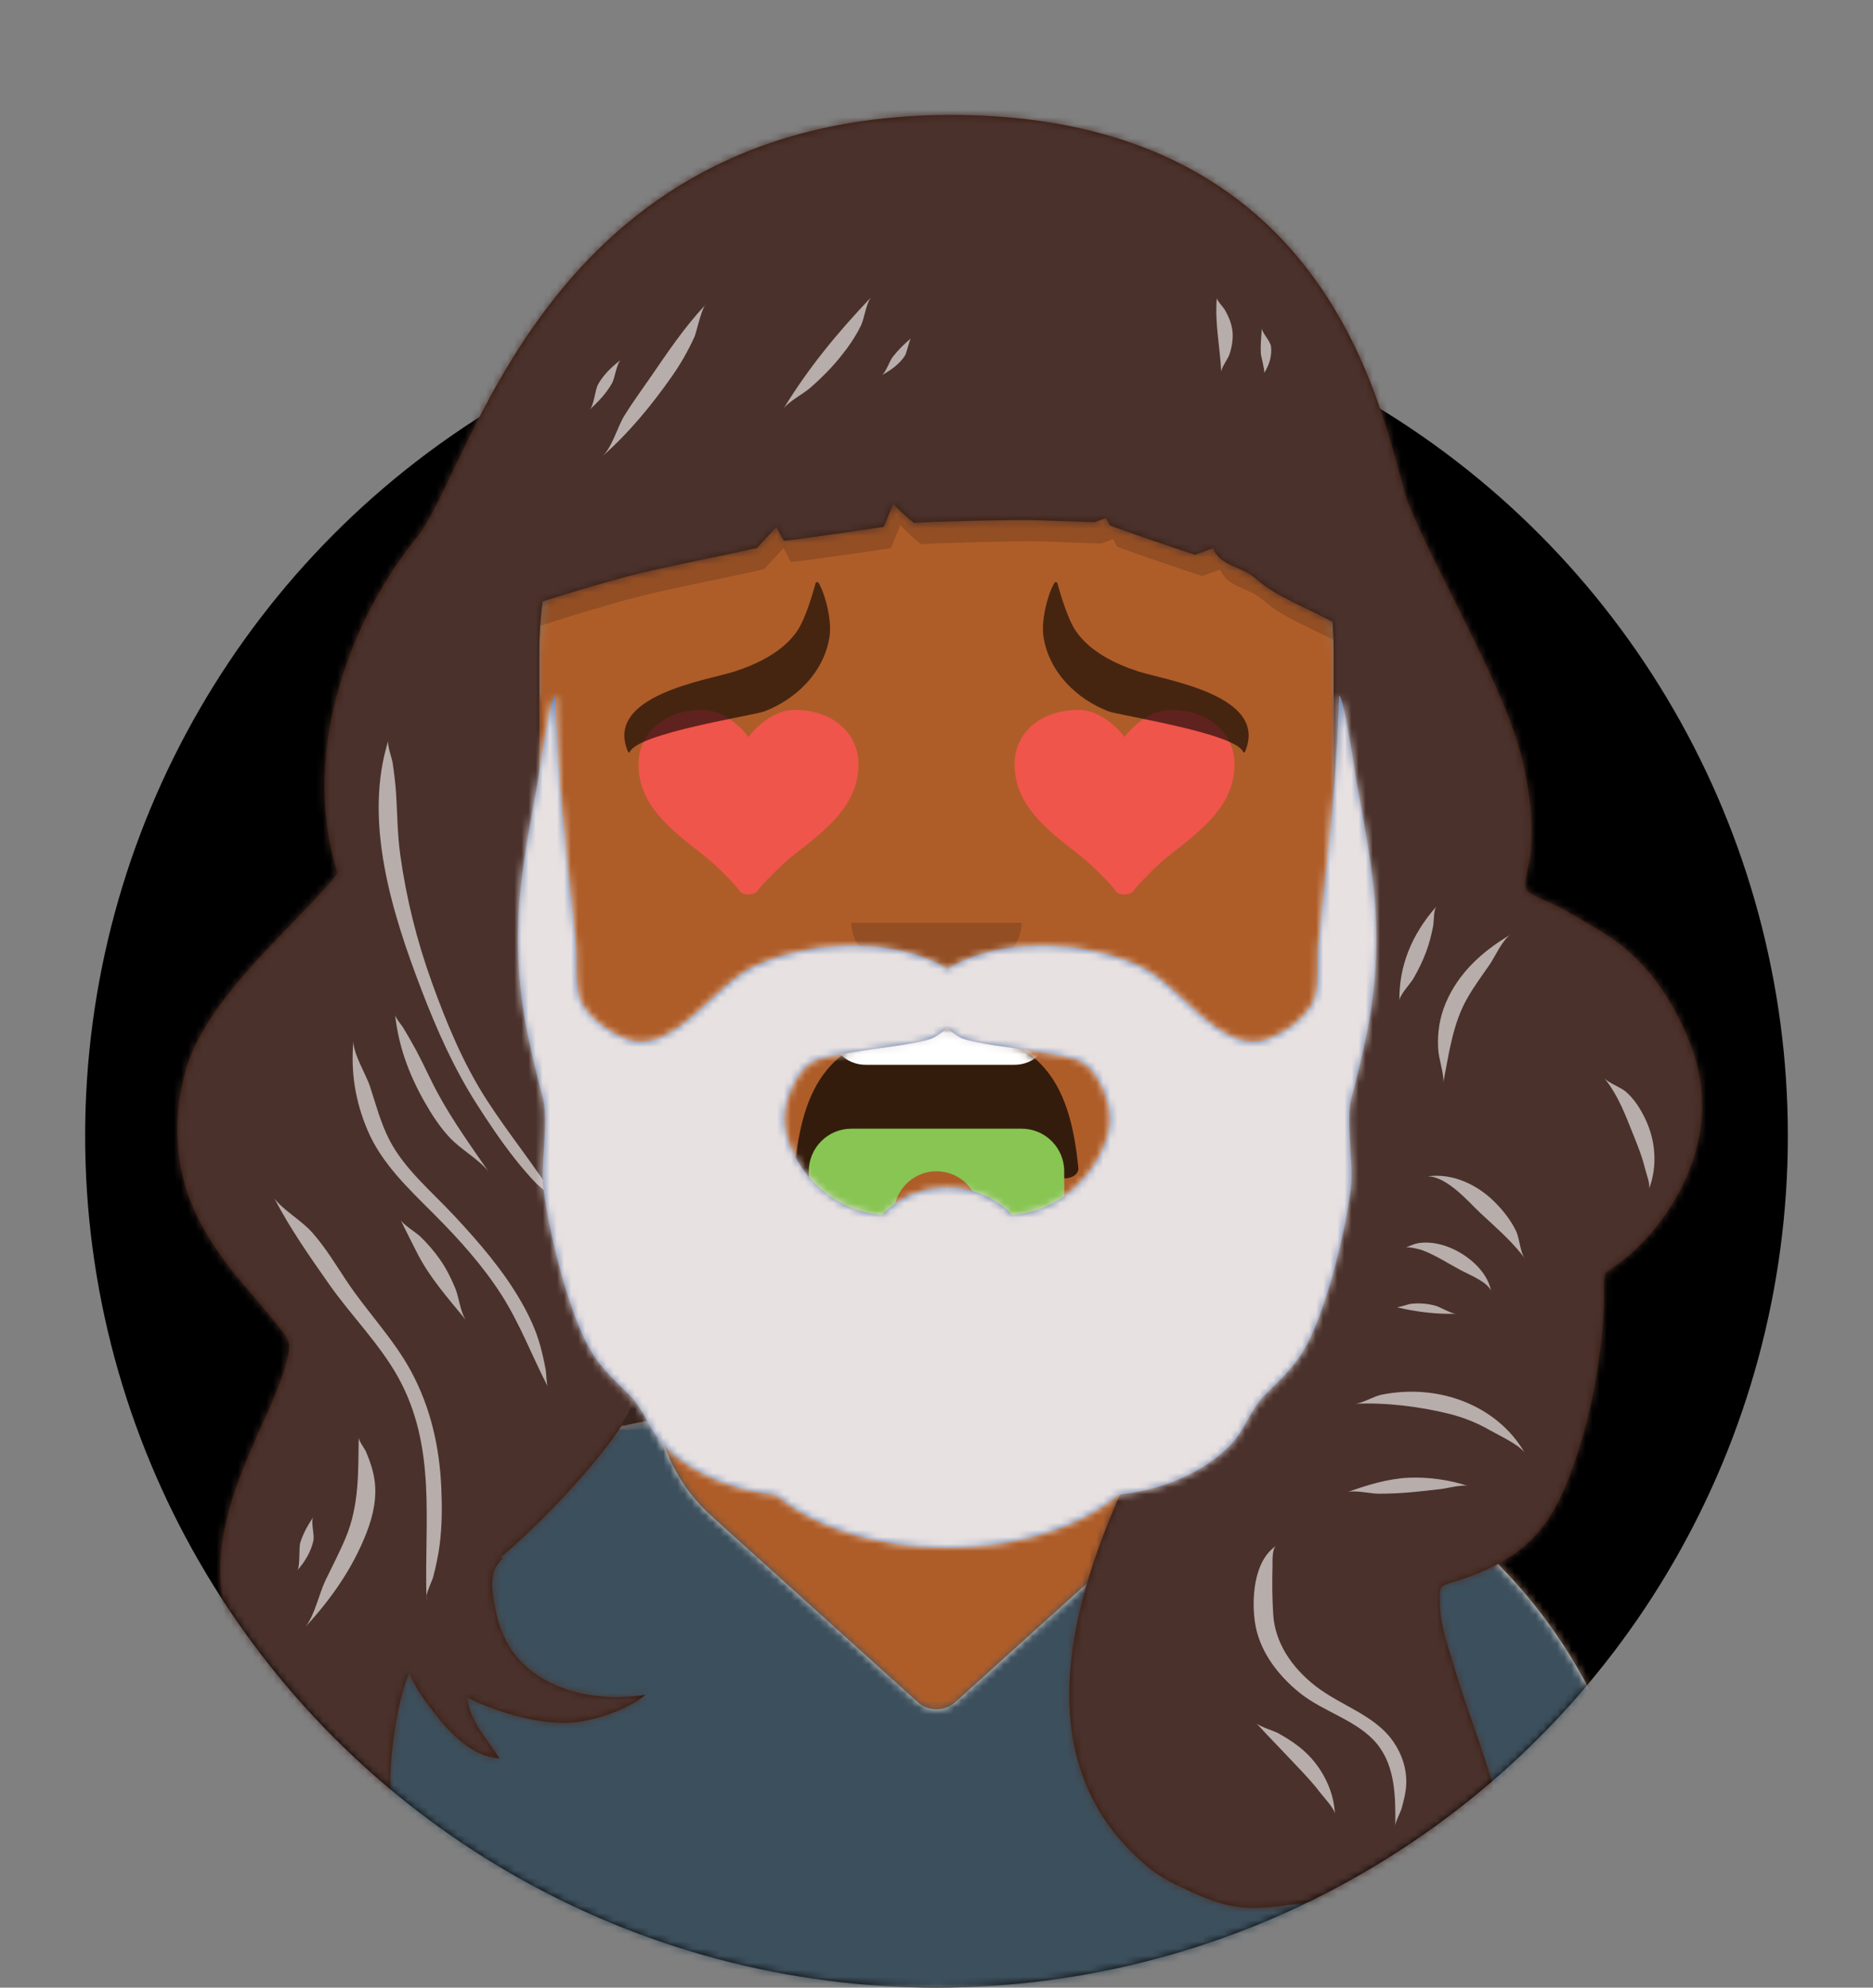 <svg xmlns="http://www.w3.org/2000/svg" xmlns:xlink="http://www.w3.org/1999/xlink" width="264px" height="280px" viewBox="0 0 264 280" version="1.1">
    <rect x="0" y="0" width="264" height="280" fill="#808080" stroke="none"/>
    <title id="circle_Title">Avataaar/Circle</title>
    <desc>Created with python_avatars</desc>
    <defs>
        <circle id="circle_path-1" cx="120" cy="120" r="120" />
        <path d="M-3.19744231e-14,160 L-3.19744231e-14,-1.42108547e-14 L264,-1.42108547e-14 L264,160 L252,160 C252,226.274 198.274,280 132,280 C65.726,280 12,226.274 12,160 L12,160 L-3.19744231e-14,160 Z" id="circle_path-3" />
        <path d="M100,0 C130.928,-5.68137151e-15 156,25.072 156,56 L156.001,62.166 C161.676,63.119 166,68.054 166,74 L166,88 C166,94.052 161.519,99.058 155.694,99.881 C153.628,119.686 141.238,136.422 124.001,144.61 L124,163 L128,163 C167.765,163 200,195.235 200,235 L200,244 L0,244 L0,235 C-4.86974701e-15,195.235 32.235,163 72,163 L76,163 L76,144.611 C58.763,136.422 46.372,119.687 44.305,99.881 C38.481,99.058 34,94.052 34,88 L34,74 C34,68.054 38.325,63.118 44,62.166 L44,56 C44,25.072 69.072,5.68137151e-15 100,0 Z" id="circle_path-5" />
        <path d="M83,36.348 C83,52.629 105.162,65.828 132.5,65.828 C159.838,65.828 182,52.629 182,36.348 C182,34.985 181.845,33.645 181.544,32.331 C210.784,41.488 232,68.792 232,101.052 L232,110 L32,110 L32,101.052 C32,68.397 53.739,40.82 83.534,32.002 C83.182,33.421 83,34.871 83,36.348 Z" id="circle_path-7" />
        <rect id="circle_path-9" x="0" y="0" width="264" height="280" />
        <path d="M74,0 C114.869,0 148,33.131 148,74 L148,84.148 L148,197.608 C135.525,187.237 119.491,181 102,181 L102,181 L98,181 L98,162.611 C115.531,154.283 128.048,137.115 129.791,116.867 C135.569,116.002 140,111.019 140,105 L140,105 L140,92 C140,87.354 137.359,83.324 133.497,81.33 C132.724,81.05 131.952,80.748 131.181,80.426 C130.795,80.32 130.401,80.233 130,80.166 L130,80.166 L130,79.917 C117.224,74.234 104.878,63.071 96.11,47.885 C93.175,42.801 90.831,37.595 89.066,32.397 C80.431,42.941 67.745,53.602 52.342,62.495 C42.778,68.017 33.147,72.291 24,75.266 L24,137.247 C29.602,148.318 38.773,157.278 50,162.611 L50,162.611 L50,181 L46,181 C38.327,181 30.935,182.2 24,184.423 L24,230 C24,244.106 13.569,255.776 0,257.716 L0,74 C0,33.131 33.131,0 74,0 Z" id="circle_path-11" />
    </defs>
    <g id="circle_Avataaar/Circle" stroke="none" stroke-width="1" fill="none" fill-rule="evenodd">
        <g id="circle_Circle" transform="translate(12, 40)">
            <mask id="circle_mask-2" fill="white">
                <use xlink:href="#circle_path-1" />
            </mask>
            <use id="circle_Background-Color" fill="rgba(0,0,0,0.0" xlink:href="#circle_path-1" />
            <g id="circle_Fabric-Color" mask="url(#circle_mask-2)" fill="">
                <rect id="circle_🖍Color" x="0" y="0" width="240" height="240" />
            </g>
        </g>
        <mask id="circle_mask-4" fill="white">
            <use xlink:href="#circle_path-3" />
        </mask>
        <g id="circle_Mask" />
        <g id="circle_Avataaar" mask="url(#circle_mask-4)">
            <g id="circle_Body" transform="translate(32, 36)">
                <mask id="circle_mask-6" fill="white">
                    <use xlink:href="#circle_path-5" />
                </mask>
                <use fill="#D0C6AC" xlink:href="#circle_path-5" />
                <g id="circle_Skin-Color" mask="url(#circle_mask-6)" fill="#AE5D29">
                    <g transform="translate(-32, 0)" id="circle_Color">
                        <rect x="0" y="0" width="264" height="244" />
                    </g>
                </g>
                <path d="M44,94 C44,124.928 69.072,150 100,150 C130.928,150 156,124.928 156,94 L156,94 L156,102 C156,132.928 130.928,158 100,158 C69.072,158 44,132.928 44,102 Z" id="circle_Neck-Shadow" fill-opacity="0.1" fill="#000000" mask="url(#circle_mask-6)" />
            </g>
            <g id="circle_Clothing" transform="translate(0, 170)">
                
            <defs>
        <path d="M232,101.052 L232,110 L32,110 L32,101.052 C32,65.138 58.294,35.366 92.681,29.936 C93.584,35.007 96.117,39.825 100.236,43.539 L100.236,43.539 L129.321,69.768 C130.843,71.14 133.157,71.14 134.679,69.768 L134.679,69.768 L163.764,43.539 C164.189,43.155 164.601,42.756 164.998,42.343 C168.414,38.788 170.517,34.453 171.319,29.939 C205.707,35.367 232,65.139 232,101.052 Z" id="shirt_v_neck_path-1" />
    </defs>
    <g id="shirt_v_neck_Clothing/Shirt-V-Neck" stroke="none" stroke-width="1" fill="none" fill-rule="evenodd">
        <mask id="shirt_v_neck_mask-2" fill="white">
            <use xlink:href="#shirt_v_neck_path-1" />
        </mask>
        <use id="shirt_v_neck_Clothes" fill="#E6E6E6" xlink:href="#shirt_v_neck_path-1" />
        <g id="shirt_v_neck_Fabric-Color" mask="url(#shirt_v_neck_mask-2)" fill="#3C4F5C">
            <rect id="shirt_v_neck_🖍Color" x="0" y="0" width="264" height="110" />
        </g>
    </g>
</g>
            <g id="circle_Face" transform="translate(76, 82)" fill="#000000">
                <g id="circle_Mouth" transform="translate(2, 52)">    
                    
                <defs>
        <path d="M34.008,12.602 C35.128,23.093 38.235,31.994 53.996,32 C69.758,32.006 72.917,23.042 73.994,12.505 C74.081,11.657 73.174,11 72.037,11 C65.351,11 62.67,12.495 53.989,12.5 C45.309,12.505 40.757,11 36.092,11 C34.949,11 33.896,11.552 34.008,12.602 Z" id="vomit_path-1" />
        <path d="M66,25 C69.314,25 72,27.686 72,31 L72,36 C72,39.314 69.314,42 66,42 C62.686,42 60,39.314 60,36 L59.917,36 C59.441,33.162 56.973,31 54,31 C51.027,31 48.559,33.162 48.083,36 L48,36 L48,38 C48,41.314 45.314,44 42,44 C38.686,44 36,41.314 36,38 L36,31 C36,27.686 38.686,25 42,25 L66,25 Z" id="vomit_path-3" />
        <filter x="-1.4%" y="-2.6%" width="102.8%" height="105.3%" filterUnits="objectBoundingBox" id="vomit_filter-4">
            <feOffset dx="0" dy="-1" in="SourceAlpha" result="shadowOffsetInner1" />
            <feComposite in="shadowOffsetInner1" in2="SourceAlpha" operator="arithmetic" k2="-1" k3="1" result="shadowInnerInner1" />
            <feColorMatrix values="0 0 0 0 0   0 0 0 0 0   0 0 0 0 0  0 0 0 0.1 0" type="matrix" in="shadowInnerInner1" />
        </filter>
    </defs>
    <g id="vomit_Mouth/Vomit" stroke="none" stroke-width="1" fill="none" fill-rule="evenodd">
        <mask id="vomit_mask-2" fill="white">
            <use xlink:href="#vomit_path-1" transform="translate(54, 21.5) scale(1, -1) translate(-54, -21.5)" />
        </mask>
        <use id="vomit_Mouth" fill-opacity="0.7" fill="#000000" transform="translate(54, 21.5) scale(1, -1) translate(-54, -21.5)" xlink:href="#vomit_path-1" />
        <path d="M44,0 L65,0 C67.761,-5.07265313e-16 70,2.239 70,5 L70,11 C70,13.761 67.761,16 65,16 L44,16 C41.239,16 39,13.761 39,11 L39,5 C39,2.239 41.239,5.07265313e-16 44,0 Z" id="vomit_Teeth" fill="#FFFFFF" mask="url(#vomit_mask-2)" />
        <g id="vomit_Vomit-Stuff">
            <use fill="#88C553" fill-rule="evenodd" xlink:href="#vomit_path-3" />
        </g>
    </g>
</g>
                <g id="circle_Nose" transform="translate(28, 40)" fill-opacity="0.16">
                    
                <g id="default_Nose/Default" stroke="none" stroke-width="1" fill="none" fill-rule="evenodd" fill-opacity="0.16">
        <path d="M16,8 C16,12.418 21.373,16 28,16 L28,16 C34.627,16 40,12.418 40,8" id="default_Nose" fill="#000000" />
    </g>
</g>
                <g id="circle_Eyes" transform="translate(0, 8)">
                    
                <g id="heart_Eyes/Hearts-😍" stroke="none" stroke-width="1" fill="none" fill-rule="evenodd" fill-opacity="0.8">
        <path d="M35.958,10 C33.407,10 30.884,11.98 29.5,13.821 C28.111,11.98 25.593,10 23.042,10 C17.552,10 14,13.334 14,17.641 C14,23.371 18.412,26.771 23.042,30.377 C24.695,31.613 27.822,34.778 28.208,35.471 C28.594,36.164 30.314,36.189 30.792,35.471 C31.269,34.753 34.302,31.613 35.958,30.377 C40.585,26.771 45,23.371 45,17.641 C45,13.334 41.448,10 35.958,10 Z" id="heart_Heart" fill="#FF5353" fill-rule="nonzero" />
        <path d="M88.958,10 C86.407,10 83.884,11.98 82.5,13.821 C81.111,11.98 78.593,10 76.042,10 C70.552,10 67,13.334 67,17.641 C67,23.371 71.412,26.771 76.042,30.377 C77.695,31.613 80.822,34.778 81.208,35.471 C81.594,36.164 83.314,36.189 83.792,35.471 C84.269,34.753 87.302,31.613 88.958,30.377 C93.585,26.771 98,23.371 98,17.641 C98,13.334 94.448,10 88.958,10 Z" id="heart_Heart" fill="#FF5353" fill-rule="nonzero" />
    </g>
</g>
                <g id="circle_Eyebrow" fill-opacity="0.6">
                    
                <g id="frown_natural_Eyebrow/Natural/Frown-Natural" stroke="none" stroke-width="1" fill="none" fill-rule="evenodd" fill-opacity="0.6">
        <path d="M36.369,6.876 C34.399,9.781 30.824,11.517 27.632,12.56 C23.689,13.849 9.081,15.939 12.52,23.908 C12.572,24.03 12.739,24.031 12.792,23.91 C13.945,21.265 30.257,18.787 31.765,18.206 C36.21,16.497 40.158,12.715 40.927,7.663 C41.279,5.346 40.29,1.614 39.379,0.113 C39.27,-0.067 39.005,-0.023 38.95,0.182 C38.59,1.513 37.539,5.153 36.369,6.876" id="frown_natural_Fill-5" fill="#000000" />
        <path d="M95.369,6.876 C93.399,9.781 89.824,11.517 86.632,12.56 C82.689,13.849 68.081,15.939 71.52,23.908 C71.572,24.03 71.739,24.031 71.792,23.91 C72.945,21.265 89.257,18.787 90.765,18.206 C95.21,16.497 99.158,12.715 99.927,7.663 C100.279,5.346 99.29,1.614 98.379,0.113 C98.27,-0.067 98.005,-0.023 97.95,0.182 C97.59,1.513 96.539,5.153 95.369,6.876" id="frown_natural_Fill-5" fill="#000000" transform="translate(85.5, 12) scale(-1, 1) translate(-85.5, -12) " />
    </g>
</g>
            </g>
            <g id="circle_Top">
                
            <defs>
        <path d="M108.587,0.198 C165.482,-0.075 170.293,47.053 173.618,55.225 C177.488,64.738 187.127,80.879 189.521,90.887 C190.606,95.426 191.214,99.935 190.686,104.583 C190.565,105.649 189.609,108.811 190.21,109.441 C191.068,110.343 193.907,111.258 195.115,111.958 C197.334,113.245 199.589,114.502 201.726,115.888 C207.291,119.499 210.865,125.127 213.118,130.734 C215.834,137.493 215.398,144.529 212.052,151.201 C209.921,155.449 206.599,159.671 202.342,162.571 C201.04,163.458 201.247,163.105 201.094,164.445 C201.001,165.263 201.101,166.193 201.086,167.01 C201.062,168.362 200.993,169.708 200.871,171.057 C200.281,177.55 198.999,184.245 196.758,190.497 C195.344,194.445 193.59,198.418 190.225,201.477 C187.38,204.063 183.289,205.9 179.373,206.996 C178.017,207.375 178.036,207.779 177.958,208.172 C177.852,208.701 177.986,211.232 178.099,211.917 C178.515,214.441 179.469,217.14 180.201,219.606 C182.188,226.296 185.106,232.88 186.364,239.728 C186.968,243.017 186.918,246.459 186.146,249.742 C185.526,252.379 184.398,254.962 182.932,257.347 C181.256,260.071 176.343,264.379 172.244,262.524 C177.763,259.889 178.003,254.265 176.119,252.691 C174.188,251.078 171.542,250.985 168.977,250.994 C166.848,251.001 164.743,251.164 162.631,251.43 C158.007,252.01 152.697,253.463 148.074,252.383 C145.444,251.768 142.98,250.546 140.607,249.428 C140.397,249.329 139.181,248.751 137.495,247.559 C119.821,233.592 123.62,210.507 138.539,183.141 C137.163,183.055 136.617,183.008 135.361,183.001 L135,183 L130.999,183 L131,164.611 C149.73,155.713 162.738,136.724 162.996,114.669 L163,114 L163,76 C163,74.526 162.943,73.064 162.831,71.619 C159.483,69.737 154.76,67.992 152.257,65.713 C149.92,63.586 147.1,63.926 145.981,61.232 L145.981,61.232 L143.434,62.138 C141.699,61.601 132.91,58.601 131.456,58.01 L131.456,58.01 L130.908,56.933 L129.241,57.571 C127.46,57.501 120.12,57.243 120.12,57.243 C117.488,57.211 106.391,57.46 103.835,57.669 C103.835,57.669 102.613,56.753 100.896,54.99 L100.896,54.99 L99.566,58.213 C99.566,58.213 87.646,60.004 85.488,60.17 L85.488,60.17 L84.425,58.215 L81.689,61.194 C77.798,62.091 67.855,64.019 63.399,65.205 C59.365,66.278 55.409,67.47 51.467,68.733 C51.198,70.814 51.042,72.929 51.008,75.074 L51,76 L51,114 C51,136.339 64.08,155.623 82.999,164.61 L82.999,183 L79,183 C73.693,183 68.521,183.574 63.541,184.664 L62.61,184.874 C62.582,184.916 62.554,184.958 62.525,185 L62.485,185.001 L62.263,185.386 C58.434,190.949 51.298,198.556 45.61,203.337 C45.676,203.416 45.741,203.495 45.808,203.574 C45.389,204.002 45.038,204.436 44.823,204.862 C43.938,206.615 44.597,209.659 45.014,211.559 C45.308,212.899 45.815,214.188 46.482,215.419 C49.679,221.315 57.628,224.075 66,222.748 C63.471,224.871 58.451,226.571 55.047,226.691 C50.419,226.856 44.762,225.069 40.785,223.109 C41.389,226.709 43.472,228.723 45.409,231.707 C40.636,231.461 36.861,226.167 35.262,224.052 C34.237,222.697 33.286,221.205 32.726,219.654 C30.529,224.162 29.293,236.29 30.383,239.685 C28.283,238.743 26.325,237.734 24.341,236.576 C7.404,226.689 5.778,209.912 6.08,204.016 C6.397,197.822 8.542,192.413 11.094,186.603 C12.741,182.853 14.641,179.068 15.56,175.128 C16.026,173.129 15.695,172.732 14.458,171.11 C12.408,168.424 10.057,165.919 7.94,163.272 C5.525,160.251 3.466,157.104 2.029,153.633 C-0.512,147.496 -0.597,140.451 1.385,134.126 C4.545,124.044 17.099,113.958 22.603,107.036 C16.907,89.176 25.351,69.912 33.716,59.774 C41.419,50.438 51.691,0.473 108.587,0.198 Z" id="curvy_path-1" />
    </defs>
    <g id="curvy_Top/Long-Hair/Curvy" stroke="none" stroke-width="1" fill="none" fill-rule="evenodd">
        <path d="M100.9,42.465 C91.102,48.472 82.386,56.327 76.587,65.36 C73.825,69.663 71.553,74.2 69.436,78.758 C68.374,81.045 67.405,83.36 66.476,85.689 C65.889,87.159 64.989,88.745 65.836,90.288 C66.353,89.986 66.549,90.094 66.224,90.635 C68.916,91.369 72.658,89.3 74.991,88.536 C79.754,86.975 84.52,85.503 89.399,84.205 C93.855,83.019 103.798,81.091 107.689,80.194 L110.425,77.215 L111.488,79.17 C113.646,79.004 125.566,77.213 125.566,77.213 L126.896,73.99 C128.613,75.753 129.835,76.669 129.835,76.669 C132.391,76.46 143.488,76.211 146.12,76.243 C146.12,76.243 153.46,76.501 155.241,76.571 L156.908,75.933 L157.456,77.01 C158.91,77.601 167.699,80.601 169.434,81.138 L171.981,80.232 C173.1,82.926 175.92,82.586 178.257,84.713 C181.349,87.527 187.826,89.529 190.918,91.976 C192.025,92.852 193.06,93.768 194.1,94.702 C195.256,95.739 195.085,95.89 195.461,97.08 C195.573,97.436 196.716,99.279 197.203,99.43 C198.936,99.966 187.049,68.944 183.786,64.977 C180.418,60.883 158.575,33.323 129.612,34.225" id="curvy_Top-Shadow" fill-opacity="0.16" fill="#000000" />
        <g id="curvy_Hair" transform="translate(25, 16)">
            <mask id="curvy_mask-2" fill="white">
                <use xlink:href="#curvy_path-1" />
            </mask>
            <use id="curvy_Hair-Mask" fill="#361A0A" xlink:href="#curvy_path-1" />
            <g id="curvy_Hair-Color" mask="url(#curvy_mask-2)" fill="#4A312C">
                <g transform="translate(-25, -16)" id="curvy_Color">
                    <rect x="0" y="0" width="264" height="280" />
                </g>
            </g>
            <path d="M62.679,184.462 C69.755,174.755 62.149,147.787 56.128,137.801 C72.965,130.138 106.214,131.553 155.874,142.048 C151.079,150.9 149.123,158.804 150.006,165.757 C145.469,171.333 141.72,177.127 138.76,183.141 L103.889,191.747 C81.853,194.4 68.116,191.972 62.679,184.462 Z" id="curvy_Shadow" fill-opacity="0.24" fill="#000000" mask="url(#curvy_mask-2)" />
        </g>
        <path d="M179.908,217.739 C179.246,218.128 179.377,220.112 179.361,220.669 C179.298,222.9 179.317,225.185 179.459,227.411 C179.712,231.383 182.011,234.845 185.39,237.491 C188.973,240.296 193.769,241.573 196.37,245.32 C197.637,247.145 198.313,249.271 198.204,251.418 C198.148,252.524 197.87,253.636 197.57,254.712 C197.372,255.42 196.667,256.58 196.668,257.271 C196.699,253.384 196.752,248.859 194.032,245.598 C191.301,242.324 186.539,241.171 183.203,238.483 C179.925,235.841 177.438,232.389 176.878,228.498 C176.426,225.354 176.649,219.872 179.908,217.739 Z M177.094,242.766 C177.653,243.266 179.613,243.845 180.214,244.183 C181.67,245 183.079,245.929 184.235,247.06 C186.551,249.326 188.044,252.505 188.152,255.554 C188.152,254.833 186.506,253.097 186.043,252.481 C185.275,251.459 184.408,250.512 183.525,249.564 C181.91,247.831 180.248,246.13 178.62,244.406 L177.094,242.766 Z M50.56,202.494 C50.561,202.99 51.376,204.012 51.599,204.529 C52.121,205.738 52.546,207.007 52.757,208.29 C53.175,210.818 52.627,213.43 51.69,215.85 C49.791,220.757 46.816,225.103 43.077,229.15 C44.412,227.402 44.944,224.561 45.883,222.612 C46.848,220.611 47.883,218.641 48.734,216.601 C50.653,211.996 50.484,207.29 50.56,202.494 Z M60.104,224.847 L60.117,225.347 C60.07,225.224 60.071,225.051 60.104,224.847 Z M38.685,168.851 C40.041,170.567 42.485,171.916 44.001,173.62 C45.9,175.754 47.349,178.2 48.903,180.528 C51.741,184.778 55.451,188.609 57.877,193.056 C60.707,198.243 61.952,203.863 62.203,209.596 C62.322,212.307 62.315,215.061 61.95,217.764 C61.754,219.212 61.44,220.65 61.081,222.076 C60.945,222.617 60.241,224.002 60.104,224.847 C59.814,214.306 61.558,203.764 56.077,193.943 C53.481,189.292 49.491,185.327 46.398,180.925 C43.616,176.966 40.9,173.084 38.685,168.851 Z M44.171,213.694 C43.755,214.393 44.369,216.16 44.166,217.067 C43.834,218.556 42.996,219.999 41.917,221.201 C42.318,220.653 42.11,218.018 42.322,217.329 C42.714,216.056 43.392,214.827 44.171,213.694 Z M206.916,209.342 C206.033,209.102 203.923,209.674 202.996,209.779 C201.699,209.926 200.4,210.078 199.1,210.197 C197.506,210.342 195.898,210.423 194.299,210.419 C193.16,210.417 190.979,209.879 189.923,210.198 C192.611,209.233 195.584,208.304 198.506,208.169 C201.277,208.042 204.351,208.459 206.916,209.342 Z M214.882,204.614 C213.936,203.409 211.42,202.291 210.006,201.477 C208.253,200.468 206.347,199.694 204.314,199.182 C200.219,198.149 195.171,197.523 190.883,197.765 C191.914,197.75 193.615,196.696 194.723,196.473 C203.032,194.811 211.142,198.162 214.882,204.614 Z M49.814,146.658 C49.816,148.569 51.571,151.28 52.177,153.127 C53.006,155.654 53.666,158.232 54.914,160.634 C57.04,164.723 60.873,167.877 64.079,171.322 C67.632,175.138 71.025,179.084 73.532,183.499 C74.647,185.461 75.572,187.465 76.157,189.601 C76.465,190.728 76.714,191.87 76.927,193.014 C76.996,193.383 77.009,194.71 77.185,195.284 C74.97,190.993 73.28,186.449 70.642,182.342 C68.038,178.288 64.695,174.561 61.196,171.061 C57.501,167.366 53.786,163.879 51.804,159.214 C50.079,155.154 49.413,150.996 49.814,146.658 Z M56.453,171.817 C56.684,172.41 58.706,173.677 59.229,174.179 C60.287,175.197 61.216,176.283 62.035,177.454 C62.933,178.739 63.591,180.09 64.18,181.504 C64.687,182.721 64.911,184.986 65.707,186.002 C63.129,182.856 60.474,179.885 58.696,176.312 C58.089,175.09 57.148,173.289 56.453,171.817 Z M202.228,183.908 C202.97,184.09 204.547,185.084 205.275,185.073 C202.346,185.144 199.703,184.818 196.884,184.159 C197.036,184.2 198.643,183.703 198.695,183.696 C199.91,183.524 201.052,183.62 202.228,183.908 Z M210.136,181.819 C209.658,180.593 207.111,179.578 205.96,178.969 C204.137,178.002 202.396,176.832 200.419,176.097 C200.238,176.036 198.685,175.596 198.166,175.742 L198.089,175.773 L198.312,175.675 C198.783,175.467 199.315,175.248 199.819,175.141 L200.069,175.098 C204.353,174.529 209.561,178.239 210.136,181.819 Z M210.618,169.271 C211.856,170.495 212.956,171.9 213.683,173.404 C214.193,174.459 214.226,176.144 214.826,177.125 L214.96,177.319 L214.538,176.771 C212.814,174.602 210.713,172.79 208.639,170.86 C207.075,169.405 203.951,165.679 201.197,165.72 C204.853,165.203 208.302,166.981 210.618,169.271 Z M78.635,169.429 C78.835,169.667 78.981,169.893 79.04,170.094 C78.907,169.871 78.771,169.65 78.635,169.429 Z M54.774,104.201 C54.492,104.935 55.233,106.688 55.349,107.497 C55.553,108.911 55.735,110.334 55.827,111.757 C56.012,114.64 56.011,117.506 56.41,120.375 C57.266,126.541 58.736,132.465 60.866,138.377 C62.928,144.098 65.286,149.836 68.679,155.068 C71.84,159.943 75.603,164.492 78.635,169.429 C77.838,168.481 76.163,167.33 75.521,166.651 C74.464,165.535 73.475,164.385 72.537,163.193 C70.614,160.75 68.9,158.194 67.243,155.61 C63.991,150.537 61.553,145.034 59.44,139.531 C55.29,128.723 51.127,115.617 54.774,104.201 Z M226.114,151.858 C226.644,152.526 228.442,153.158 229.168,153.791 C230.372,154.842 231.179,156.148 231.843,157.5 C233.373,160.619 233.658,164.217 232.432,167.5 C232.635,166.796 232.031,165.316 231.861,164.602 C231.488,163.039 230.906,161.562 230.298,160.06 C229.118,157.144 228.164,154.412 226.114,151.858 Z M55.69,142.969 C55.799,143.492 56.608,144.396 56.863,144.825 C57.477,145.859 58.084,146.894 58.651,147.949 C59.748,149.99 60.664,152.1 61.773,154.136 C63.811,157.875 66.403,161.495 68.855,165.041 C67.497,163.31 64.974,161.944 63.413,160.279 C61.998,158.77 60.902,157.078 59.907,155.34 C57.652,151.399 56.17,147.375 55.69,142.969 Z M212.951,131.639 C211.806,132.313 210.684,134.852 209.95,135.907 C208.847,137.493 207.668,139.094 206.736,140.758 C204.793,144.226 204.23,148.375 203.506,152.128 C203.499,152.18 203.485,152.282 203.465,152.438 C203.463,150.913 202.784,149.237 202.704,147.669 C202.592,145.479 202.907,143.354 203.787,141.277 C205.527,137.176 208.79,134.07 212.951,131.639 Z M202.42,127.736 C202.042,128.393 202.137,129.766 201.998,130.482 C201.761,131.707 201.449,132.922 201.009,134.108 C200.535,135.387 199.916,136.631 199.226,137.836 C198.796,138.587 197.247,140.163 197.248,140.993 C197.165,136.095 198.976,131.658 202.42,127.736 Z M99.368,43.005 C98.746,43.94 98.195,46.774 97.854,47.519 C96.962,49.467 95.899,51.333 94.633,53.124 C91.772,57.168 88.703,60.927 84.847,64.332 C86.267,63.086 87.024,60.141 88.003,58.552 C89.128,56.727 90.421,54.973 91.648,53.196 C94.08,49.672 96.374,46.212 99.368,43.005 Z M87.492,50.708 C86.919,51.211 86.661,53.283 86.267,53.983 C85.472,55.395 84.314,56.613 83.071,57.755 C83.735,57.173 83.843,54.952 84.312,54.122 C85.062,52.795 86.206,51.674 87.492,50.708 Z M122.765,41.895 C122.049,42.816 121.862,44.812 121.337,45.889 C120.563,47.476 119.528,48.965 118.377,50.373 C117.142,51.886 115.738,53.303 114.227,54.616 C113.204,55.506 111.243,56.506 110.463,57.527 C113.964,51.815 118.009,46.888 122.765,41.895 Z M128.391,47.673 C128.186,47.893 127.789,49.716 127.566,50.074 C126.843,51.234 125.566,52.181 124.275,52.852 C124.845,52.516 125.379,50.859 125.813,50.301 C126.545,49.362 127.438,48.455 128.391,47.673 Z M177.856,46.233 C177.857,46.874 179.039,47.996 179.147,48.805 C179.312,50.048 178.906,51.449 178.183,52.547 C178.315,52.236 177.729,50.164 177.71,49.785 C177.651,48.612 177.779,47.406 177.856,46.233 Z M171.51,41.983 C171.51,42.315 172.427,43.276 172.633,43.637 C173.15,44.539 173.557,45.486 173.697,46.492 C173.855,47.634 173.662,48.751 173.316,49.861 C173.11,50.52 172.132,51.795 172.132,52.389 C171.973,48.891 171.199,45.53 171.51,41.983 Z M99.608,42.748 C99.527,42.847 99.448,42.946 99.368,43.045 C99.447,42.908 99.527,42.805 99.608,42.748 Z" id="curvy_Lights" fill-opacity="0.6" fill="#FFFFFF" />
        <g id="curvy_Facial-Hair" transform="translate(49, 72)"><defs>
        <path d="M65.18,77.737 C67.363,76.105 80.407,75.479 82.758,74.089 C83.492,73.655 84.061,73.216 84.5,72.78 C84.939,73.216 85.509,73.655 86.242,74.089 C88.593,75.479 101.637,76.105 103.82,77.737 C106.03,79.391 107.644,83.185 107.467,86.151 C107.255,89.71 103.361,98.203 93.672,99.181 C91.558,96.828 88.237,95.31 84.5,95.31 C80.763,95.31 77.442,96.828 75.328,99.181 C65.639,98.203 61.745,89.71 61.533,86.151 C61.357,83.185 62.97,79.391 65.18,77.737 M103.142,94.906 C103.143,94.906 103.145,94.905 103.146,94.905 C103.144,94.905 103.143,94.906 103.142,94.906 M65.845,94.901 C65.849,94.903 65.857,94.906 65.862,94.908 C65.857,94.906 65.851,94.903 65.845,94.901 M144.863,55.985 C144.474,50.03 143.278,44.152 142.234,38.286 C141.953,36.707 140.424,26 139.735,26 C139.502,35.109 138.702,44.08 137.67,53.139 C137.361,55.848 137.038,58.556 136.825,61.274 C136.654,63.47 136.96,66.122 136.428,68.246 C135.749,70.952 132.348,73.478 129.703,74.411 C123.103,76.737 117.598,67.108 111.961,64.291 C104.643,60.635 92.064,59.764 84.582,64.53 C76.936,59.764 64.357,60.635 57.039,64.291 C51.402,67.108 45.897,76.737 39.297,74.411 C36.652,73.478 33.25,70.952 32.572,68.246 C32.04,66.122 32.346,63.47 32.175,61.274 C31.962,58.556 31.639,55.848 31.33,53.139 C30.298,44.08 29.497,35.109 29.265,26 C28.576,26 27.047,36.707 26.766,38.286 C25.722,44.152 24.526,50.03 24.138,55.985 C23.739,62.105 24.215,68.167 25.47,74.163 C26.069,77.028 26.769,79.876 27.519,82.704 C28.353,85.847 27.199,91.966 27.572,95.192 C28.279,101.296 31.154,113.2 34.383,118.451 C35.944,120.989 37.773,122.574 39.816,124.619 C41.783,126.588 42.604,129.64 44.726,131.737 C48.682,135.645 54.446,137.971 60.366,138.543 C65.677,143.05 74.506,146 84.5,146 C94.495,146 103.323,143.05 108.635,138.543 C114.554,137.971 120.318,135.645 124.274,131.737 C126.396,129.64 127.217,126.588 129.184,124.619 C131.226,122.574 133.056,120.989 134.617,118.451 C137.846,113.2 140.721,101.296 141.428,95.192 C141.801,91.966 140.647,85.847 141.481,82.704 C142.232,79.876 142.931,77.028 143.531,74.163 C144.785,68.167 145.261,62.105 144.863,55.985 Z" id="beard_magestic_path-1" />
    </defs>
    <g id="beard_magestic_Facial-Hair/Beard-Magestic" stroke="none" stroke-width="1" fill="none" fill-rule="evenodd">
        <mask id="beard_magestic_mask-2" fill="white">
            <use xlink:href="#beard_magestic_path-1" />
        </mask>
        <use id="beard_magestic_Glorious-Beard" fill="#5E7AA9" xlink:href="#beard_magestic_path-1" />
        <g id="beard_magestic_Facial-Hair-Color" mask="url(#beard_magestic_mask-2)" fill="#E8E1E1">
            <rect id="beard_magestic_Color" x="0" y="0" width="168" height="152" />
        </g>
    </g>
</g>
        <g id="curvy_Accessory" transform="translate(62, 85)" />
    </g>
</g>
        </g>
    </g>
</svg>